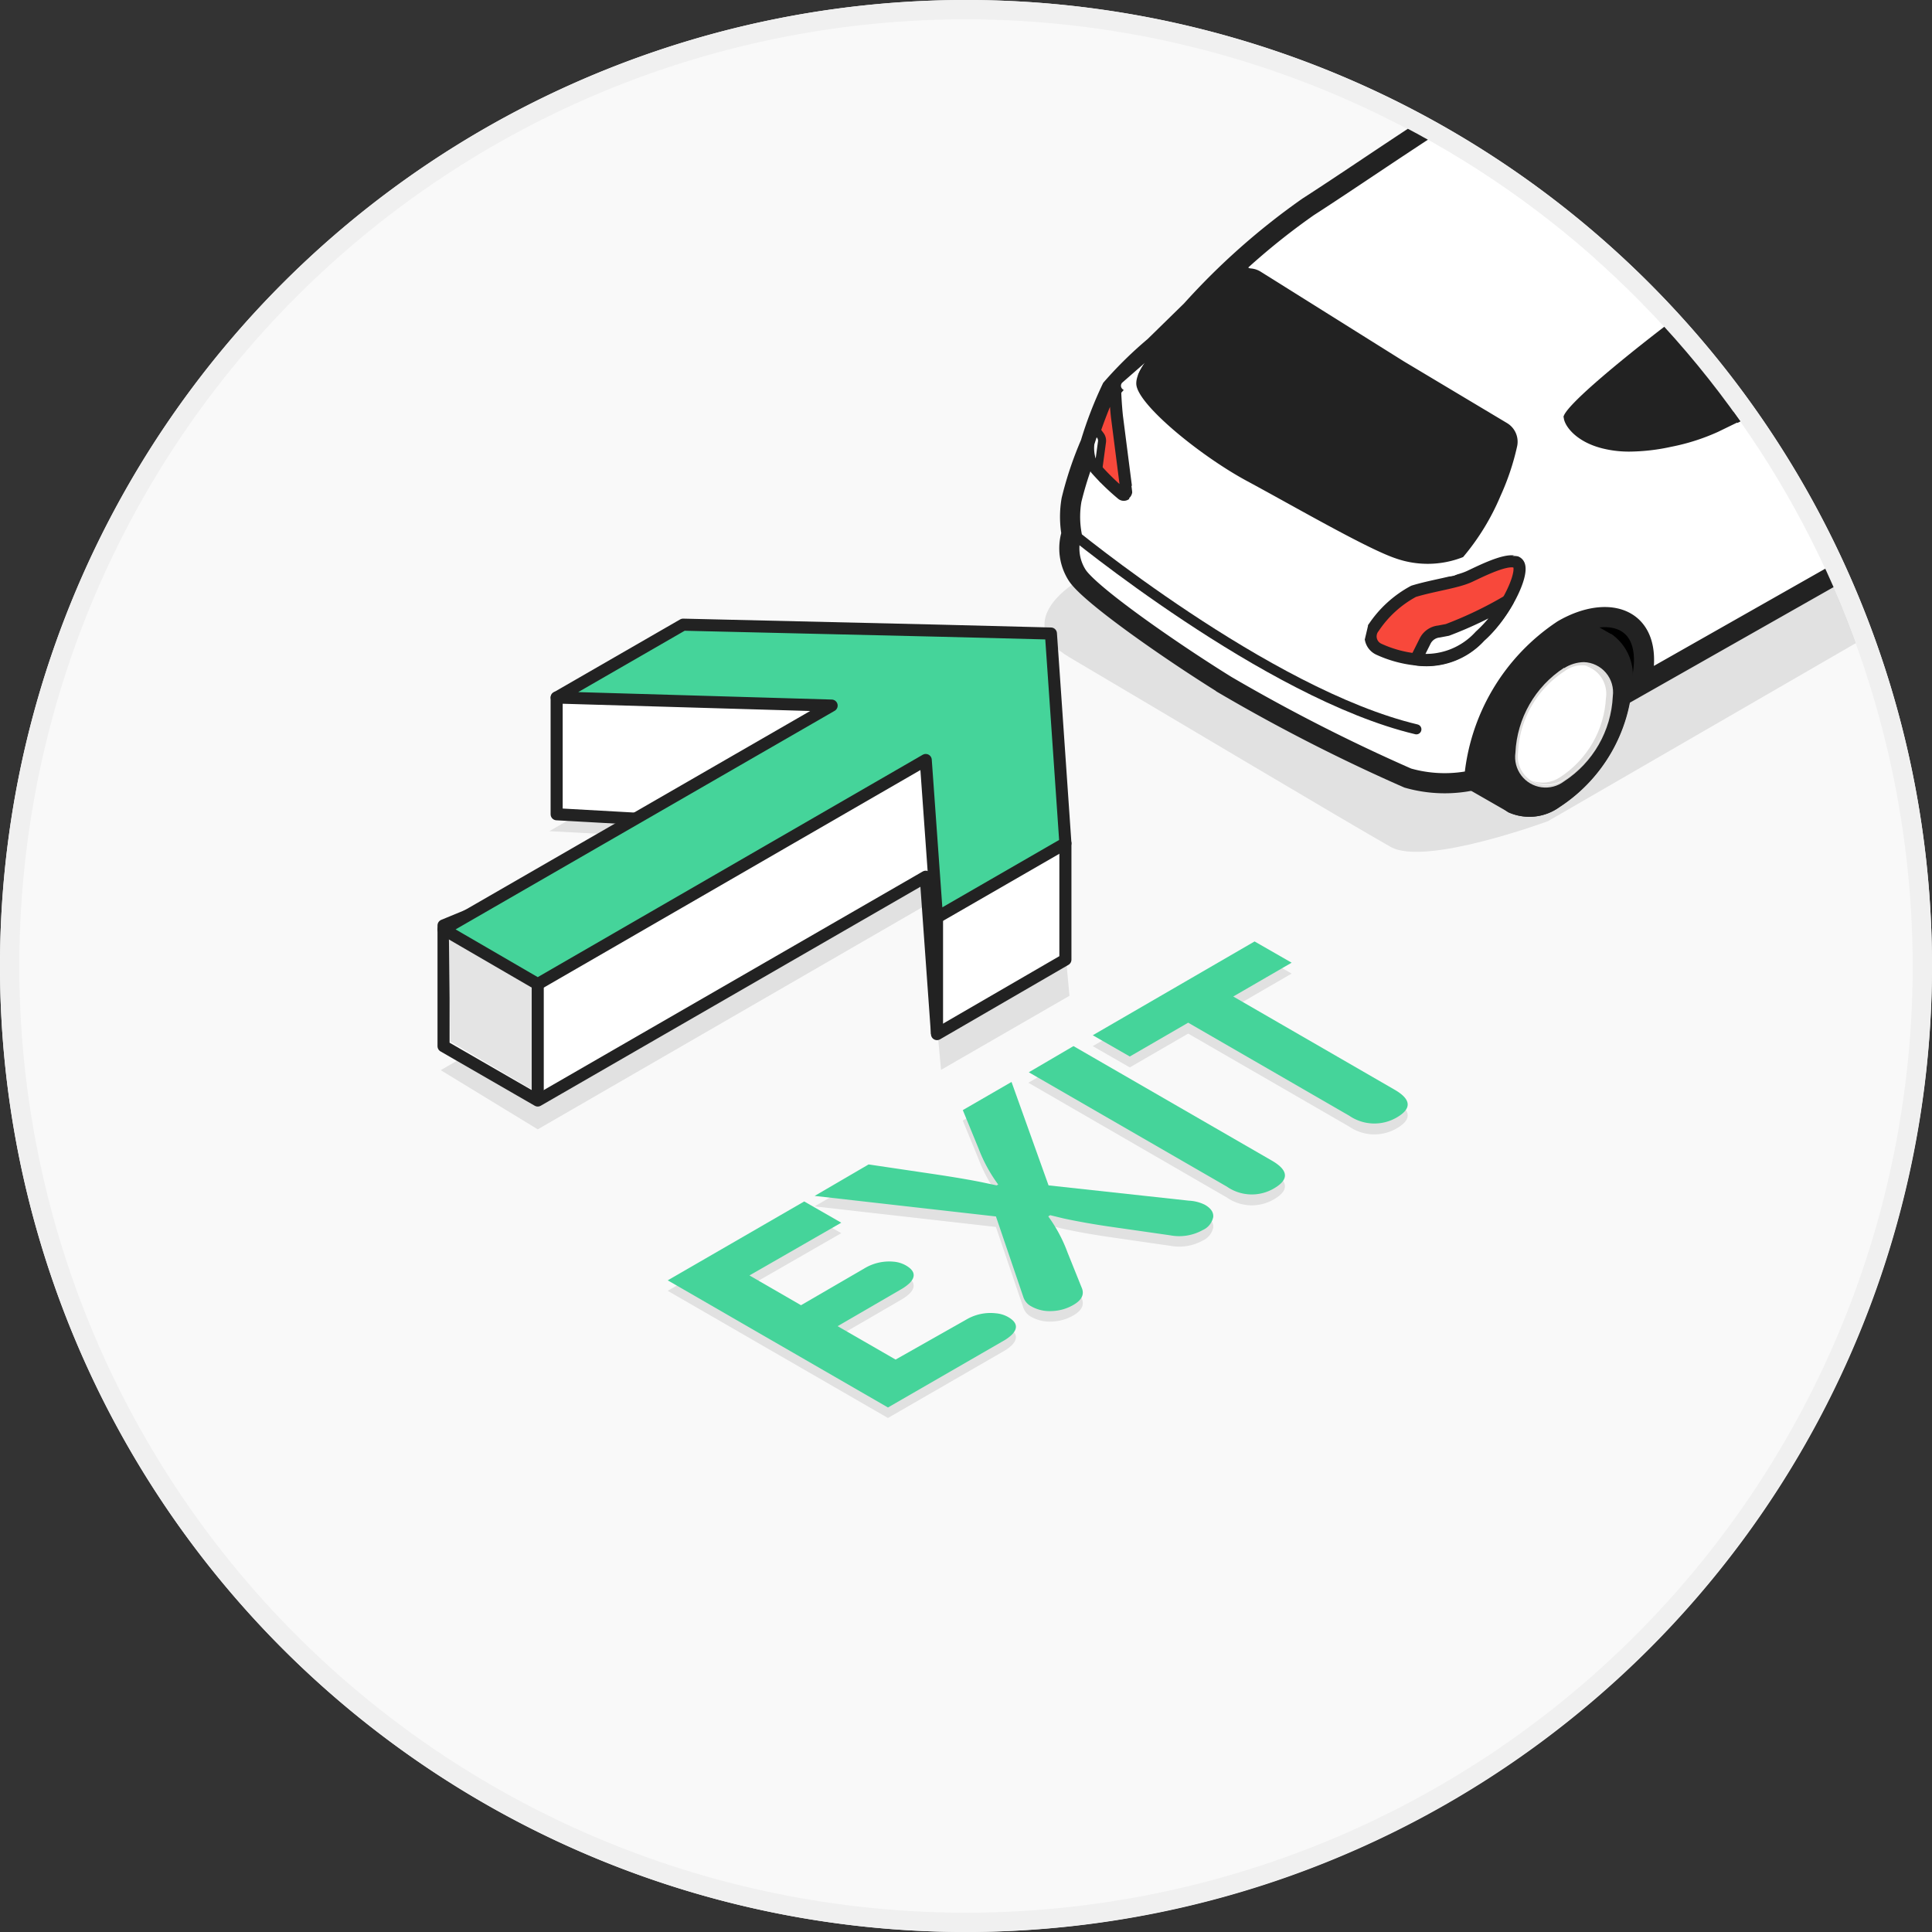 <svg xmlns="http://www.w3.org/2000/svg" xmlns:xlink="http://www.w3.org/1999/xlink" width="100" height="100" viewBox="0 0 100 100">
  <rect x="0" y="0" width="100" height="100" fill="#333333" stroke="none"/>
  <defs>
    <clipPath id="clip-path">
      <rect id="사각형_59828" data-name="사각형 59828" width="100" height="100" transform="translate(138 80)" fill="#d5d5d5"/>
    </clipPath>
    <clipPath id="clip-path-2">
      <rect id="사각형_249630" data-name="사각형 249630" width="100" height="100" fill="none"/>
    </clipPath>
    <clipPath id="clip-path-4">
      <path id="패스_661732" data-name="패스 661732" d="M4.8,53.8a49,49,0,1,0,49-49,49,49,0,0,0-49,49" transform="translate(-4.8 -4.8)" fill="none"/>
    </clipPath>
    <clipPath id="clip-path-5">
      <rect id="사각형_249620" data-name="사각형 249620" width="64.604" height="39.567" fill="none"/>
    </clipPath>
    <clipPath id="clip-path-6">
      <path id="패스_661733" data-name="패스 661733" d="M379.02,164.792a5.562,5.562,0,0,0-2.521,4.4,1.58,1.58,0,0,0,2.521,1.479,5.562,5.562,0,0,0,2.521-4.4,1.563,1.563,0,0,0-1.5-1.771,1.979,1.979,0,0,0-1.021.313" transform="translate(-376.499 -164.5)" fill="none"/>
    </clipPath>
    <linearGradient id="linear-gradient" x1="-8.954" y1="7.851" x2="-8.929" y2="7.851" gradientUnits="objectBoundingBox">
      <stop offset="0" stop-color="#c1c0c0"/>
      <stop offset="1" stop-color="#dedddc"/>
    </linearGradient>
    <clipPath id="clip-path-8">
      <path id="패스_661736" data-name="패스 661736" d="M384.433,166.967a5.229,5.229,0,0,1-2.375,4.125,1.646,1.646,0,0,1-1.458.188,1.61,1.61,0,0,0,1.688-.1,5.292,5.292,0,0,0,2.4-4.187,1.493,1.493,0,0,0-1.375-1.687,1.515,1.515,0,0,1,1.125,1.646" transform="translate(-380.6 -165.3)" fill="none"/>
    </clipPath>
    <linearGradient id="linear-gradient-2" x1="-19.32" y1="10.49" x2="-19.269" y2="10.49" xlink:href="#linear-gradient"/>
    <clipPath id="clip-path-10">
      <rect id="사각형_249623" data-name="사각형 249623" width="3.542" height="1.154" fill="none"/>
    </clipPath>
    <clipPath id="clip-path-11">
      <rect id="사각형_249624" data-name="사각형 249624" width="11.896" height="8.25" fill="none"/>
    </clipPath>
    <clipPath id="clip-path-12">
      <rect id="사각형_249625" data-name="사각형 249625" width="18.458" height="3.408" fill="none"/>
    </clipPath>
    <clipPath id="clip-path-14">
      <rect id="사각형_249626" data-name="사각형 249626" width="38.292" height="24.115" fill="none"/>
    </clipPath>
    <clipPath id="clip-path-15">
      <rect id="사각형_249627" data-name="사각형 249627" width="32.542" height="19.217" fill="none"/>
    </clipPath>
  </defs>
  <g id="마스크_그룹_309" data-name="마스크 그룹 309" transform="translate(-138 -80)" clip-path="url(#clip-path)">
    <g id="null_100x100" transform="translate(188 130)">
      <g id="그룹_330234" data-name="그룹 330234" transform="translate(-50 -50)" style="isolation: isolate">
        <g id="Layer_1" data-name="Layer 1">
          <g id="그룹_330233" data-name="그룹 330233" clip-path="url(#clip-path-2)">
            <g id="그룹_330213" data-name="그룹 330213" clip-path="url(#clip-path-2)">
              <path id="패스_661725" data-name="패스 661725" d="M50,0A50,50,0,1,1,0,50,50.013,50.013,0,0,1,50,0" fill="#f9f9f9"/>
              <path id="패스_661726" data-name="패스 661726" d="M50,100a50,50,0,1,1,50-50,50.066,50.066,0,0,1-50,50M50,1A49,49,0,1,0,99,50,49.053,49.053,0,0,0,50,1" fill="#f0f0f0"/>
            </g>
            <g id="그룹_330216" data-name="그룹 330216" transform="translate(1 1)" clip-path="url(#clip-path-4)">
              <g id="그룹_330215" data-name="그룹 330215" transform="translate(53.063 3.521)" opacity="0.1" style="mix-blend-mode: multiply;isolation: isolate">
                <g id="그룹_330214" data-name="그룹 330214" clip-path="url(#clip-path-5)">
                  <path id="패스_661727" data-name="패스 661727" d="M322.563,32.763C318.959,30.3,302.334,21.7,302.334,21.7L260.959,47.429s-3.167,2-.167,3.771c4.167,2.458,14.375,8.542,16.625,9.813,1.792,1.021,8.146-1.333,8.146-1.333l35.958-20.792s4.979-3.417,1.042-6.1" transform="translate(-259.501 -21.7)"/>
                </g>
              </g>
              <path id="패스_661728" data-name="패스 661728" d="M392.862,152.554l-.708,1.75-.687.333L388.3,150.1l3.167-.4,1.708,1.333Z" transform="translate(-308.404 -119.512)"/>
              <path id="패스_661729" data-name="패스 661729" d="M365.05,150.375l-2.833-1.625a2.6,2.6,0,0,0-2.646.271,8.337,8.337,0,0,0-3.771,6.521,2.573,2.573,0,0,0,1.125,2.437l2.833,1.625a2.652,2.652,0,0,0,2.646-.271,8.337,8.337,0,0,0,3.771-6.521,2.6,2.6,0,0,0-1.1-2.437" transform="translate(-282.675 -118.562)" fill="#222"/>
              <path id="패스_661730" data-name="패스 661730" d="M376.842,158.987a8.337,8.337,0,0,1-3.771,6.521,2.654,2.654,0,0,1-2.646.271,2.614,2.614,0,0,1-1.125-2.437,8.337,8.337,0,0,1,3.771-6.521,2.606,2.606,0,0,1,2.646-.271,2.672,2.672,0,0,1,1.1,2.438" transform="translate(-293.362 -124.737)" fill="#222"/>
              <path id="패스_661731" data-name="패스 661731" d="M378.379,160.606a7.707,7.707,0,0,1-3.479,6.042,2.5,2.5,0,0,1-2.458.25,2.471,2.471,0,0,1-1.042-2.271,7.707,7.707,0,0,1,3.479-6.042,2.12,2.12,0,0,1,3.479,2.021" transform="translate(-295.025 -126.169)" fill="#222"/>
            </g>
            <g id="그룹_330217" data-name="그룹 330217" transform="translate(78.437 34.271)" clip-path="url(#clip-path-6)">
              <rect id="사각형_249621" data-name="사각형 249621" width="8.562" height="8.473" transform="translate(-3.487 3.739) rotate(-46.8)" fill="url(#linear-gradient)"/>
            </g>
            <g id="그룹_330218" data-name="그룹 330218" transform="translate(1 1)" clip-path="url(#clip-path-4)">
              <path id="패스_661734" data-name="패스 661734" d="M381.988,167.091a5.292,5.292,0,0,1-2.4,4.188,1.5,1.5,0,0,1-2.4-1.4,5.292,5.292,0,0,1,2.4-4.187,1.5,1.5,0,0,1,2.4,1.4" transform="translate(-299.613 -131.946)" fill="#fff"/>
            </g>
            <g id="그룹_330219" data-name="그룹 330219" transform="translate(79.292 34.437)" clip-path="url(#clip-path-8)">
              <rect id="사각형_249622" data-name="사각형 249622" width="4.104" height="6.248" transform="translate(0 0.021)" fill="url(#linear-gradient-2)"/>
            </g>
            <g id="그룹_330226" data-name="그룹 330226" transform="translate(1 1)" clip-path="url(#clip-path-4)">
              <path id="패스_661737" data-name="패스 661737" d="M326.686,6.667c-.625-.813-2.937-3.042-2.937-3.042a11.917,11.917,0,0,0-2.625-2.437c-1.667-1.146-7.187-4.375-11.208-5.271a14.729,14.729,0,0,0-3.646-.521,8.313,8.313,0,0,0-3.083.542L298.477-2.25a31.409,31.409,0,0,0-4.583.646,32.587,32.587,0,0,0-6.25,2.5c-2.042,1.021-6.708,4.292-9.625,6.167a35.623,35.623,0,0,0-6.042,5.354l-1.917,1.875a20.137,20.137,0,0,0-2.208,2.167,20.059,20.059,0,0,0-1.1,2.854,18.191,18.191,0,0,0-.979,2.917,5.137,5.137,0,0,0,0,1.75,2.583,2.583,0,0,0,.292,2.146c.646,1,4.792,3.9,7.708,5.708a92.025,92.025,0,0,0,9.4,4.792,6.958,6.958,0,0,0,3.438.1,10.352,10.352,0,0,1,4.6-7.771c2.417-1.4,4.875-.625,4.021,2.854L315.873,20.1c.458-2.833,2.646-7.146,5.063-8.562S326,11.25,324.6,15.084a18.786,18.786,0,0,0,1.833-2.729,2.5,2.5,0,0,0,.167-1.771s.708-3.1.083-3.917" transform="translate(-211.311 2.645)" fill="#fff"/>
              <path id="패스_661738" data-name="패스 661738" d="M326.686,6.667c-.625-.813-2.937-3.042-2.937-3.042a11.917,11.917,0,0,0-2.625-2.437c-1.667-1.146-7.187-4.375-11.208-5.271a14.729,14.729,0,0,0-3.646-.521,8.313,8.313,0,0,0-3.083.542L298.477-2.25a31.409,31.409,0,0,0-4.583.646,32.587,32.587,0,0,0-6.25,2.5c-2.042,1.021-6.708,4.292-9.625,6.167a35.623,35.623,0,0,0-6.042,5.354l-1.917,1.875a20.137,20.137,0,0,0-2.208,2.167,20.059,20.059,0,0,0-1.1,2.854,18.191,18.191,0,0,0-.979,2.917,5.137,5.137,0,0,0,0,1.75,2.583,2.583,0,0,0,.292,2.146c.646,1,4.792,3.9,7.708,5.708a92.025,92.025,0,0,0,9.4,4.792,6.958,6.958,0,0,0,3.438.1,10.352,10.352,0,0,1,4.6-7.771c2.417-1.4,4.875-.625,4.021,2.854L315.873,20.1c.458-2.833,2.646-7.146,5.063-8.562S326,11.25,324.6,15.084a18.786,18.786,0,0,0,1.833-2.729,2.5,2.5,0,0,0,.167-1.771S327.311,7.48,326.686,6.667Z" transform="translate(-211.311 2.645)" fill="none" stroke="#222" stroke-miterlimit="10" stroke-width="1.042"/>
              <path id="패스_661739" data-name="패스 661739" d="M401.833,16.243s3.375-.042,5.521.021,4.833.625,5.521.542,1.479-.333,1.5-.917-1.187-3.937-4.917-6.021a26.242,26.242,0,0,0-9.833-3.521,11.174,11.174,0,0,0-3.792.083s-2.9.313-4.229.625a23.356,23.356,0,0,0-3.1,1.062,66.627,66.627,0,0,1,6.333,2.875,32.214,32.214,0,0,1,7,5.25" transform="translate(-308.563 -5.951)" fill="#222"/>
              <path id="패스_661740" data-name="패스 661740" d="M408.379,10.229a31.3,31.3,0,0,0-9.75-2.729l-.458.083h-.021c-.021,0-2.917.312-4.208.625a14.521,14.521,0,0,0-2.542.937c.938.375,3.521,1.458,5.833,2.688a31.192,31.192,0,0,1,7,5.25h2.375l3.083.042c1.125.042,2.417.208,3.458.354a15.438,15.438,0,0,0,1.875.208h.167a2.088,2.088,0,0,0,1.229-.479c-.458-1.083-2.271-4.479-8.021-6.938" transform="translate(-310.858 -6.938)" fill="#222"/>
              <g id="그룹_330221" data-name="그룹 330221" transform="translate(81.146 2.25)" opacity="0.7">
                <g id="그룹_330220" data-name="그룹 330220" clip-path="url(#clip-path-10)">
                  <path id="패스_661741" data-name="패스 661741" d="M397.758,15.6c-.479,0-2.583.146-3.458.208l2.167.938c.729-.5,1.667-1.146,1.271-1.146" transform="translate(-394.3 -15.6)" fill="#222"/>
                </g>
              </g>
              <path id="패스_661742" data-name="패스 661742" d="M388.421,80.484c0,.4.583,1.271,2,1.625a5.625,5.625,0,0,0,1.4.167,10.438,10.438,0,0,0,2.167-.25,10.915,10.915,0,0,0,2.417-.771l1.5-.729a.563.563,0,0,0,.292-.667,42.448,42.448,0,0,0-1.437-4.6c-.292-.687-.708-1.1-1.375-.687a6.769,6.769,0,0,0-.812.521c-2.792,2.1-6.167,4.854-6.167,5.417" transform="translate(-308.483 -59.901)" fill="#222"/>
              <g id="그룹_330223" data-name="그룹 330223" transform="translate(58 12.813)" opacity="0.2">
                <g id="그룹_330222" data-name="그룹 330222" clip-path="url(#clip-path-11)">
                  <path id="패스_661743" data-name="패스 661743" d="M288.742,66.3l-3.5,3.313-.1.1c-1.625,1.458-1.937,2.229-1.937,2.625s.75,1.292,1.792,2.188a26.054,26.054,0,0,1,10.1-4.271Z" transform="translate(-283.2 -66.3)" fill="#222"/>
                </g>
              </g>
              <g id="그룹_330225" data-name="그룹 330225" transform="translate(80.521 0.562)" opacity="0.2">
                <g id="그룹_330224" data-name="그룹 330224" clip-path="url(#clip-path-12)">
                  <path id="패스_661744" data-name="패스 661744" d="M409.837,10.9c-.458-.229-.937-.458-1.458-.687a31.692,31.692,0,0,0-9.75-2.708l-.458.083h-.021c-.021,0-2.917.312-4.208.625a14.521,14.521,0,0,0-2.542.937c.583.229,1.854.771,3.292,1.438,2.542-.417,7.458-.792,15.167.333" transform="translate(-391.379 -7.5)" fill="#222"/>
                </g>
              </g>
              <path id="패스_661745" data-name="패스 661745" d="M340.954,144a.729.729,0,0,1-.271-1.125A5.765,5.765,0,0,1,342.746,141c1.021-.312,2.229-.458,2.9-.771s2.375-1.187,2.563-.562-.833,2.625-2.021,3.667a3.749,3.749,0,0,1-3.354,1.188,6.146,6.146,0,0,1-1.875-.542" transform="translate(-270.579 -111.394)" fill="#f8483b"/>
              <path id="패스_661746" data-name="패스 661746" d="M340.954,144a.729.729,0,0,1-.271-1.125A5.765,5.765,0,0,1,342.746,141c1.021-.312,2.229-.458,2.9-.771s2.375-1.187,2.563-.562-.833,2.625-2.021,3.667a3.749,3.749,0,0,1-3.354,1.188A6.146,6.146,0,0,1,340.954,144Z" transform="translate(-270.579 -111.394)" fill="none" stroke="#222" stroke-linejoin="round" stroke-width="0.625"/>
              <path id="패스_661747" data-name="패스 661747" d="M353.425,150.8l-.437.083a.9.9,0,0,0-.708.479l-.479.958a3.782,3.782,0,0,0,3.312-1.208,7.271,7.271,0,0,0,1.438-1.812,22.8,22.8,0,0,1-3.1,1.458" transform="translate(-279.508 -119.196)" fill="#fff"/>
              <path id="패스_661748" data-name="패스 661748" d="M353.425,150.8l-.437.083a.9.9,0,0,0-.708.479l-.479.958a3.782,3.782,0,0,0,3.312-1.208,7.271,7.271,0,0,0,1.438-1.812A20.206,20.206,0,0,1,353.425,150.8Z" transform="translate(-279.508 -119.196)" fill="none" stroke="#222" stroke-linejoin="round" stroke-width="0.625"/>
              <path id="패스_661749" data-name="패스 661749" d="M270.821,98.483a2.029,2.029,0,0,0,.292,1.313,12.062,12.062,0,0,0,1.354,1.313.146.146,0,0,0,.229-.125l-.5-3.9c-.062-.583-.1-1.292-.1-1.687l-.187.229a18.067,18.067,0,0,0-1.1,2.854" transform="translate(-215.383 -76.525)" fill="#f8483b"/>
              <path id="패스_661750" data-name="패스 661750" d="M270.871,98.483a2.029,2.029,0,0,0,.292,1.313,12.062,12.062,0,0,0,1.354,1.313.146.146,0,0,0,.229-.125l-.5-3.9c-.062-.583-.1-1.292-.1-1.687l-.187.229A24.988,24.988,0,0,0,270.871,98.483Z" transform="translate(-215.433 -76.525)" fill="none" stroke="#222" stroke-linejoin="round" stroke-width="0.625"/>
              <path id="패스_661751" data-name="패스 661751" d="M271.121,106.5l-.25.771a2.029,2.029,0,0,0,.292,1.313l.1.146.208-1.542a.458.458,0,0,0-.083-.333l-.25-.354" transform="translate(-215.433 -85.313)" fill="#fff"/>
              <path id="패스_661752" data-name="패스 661752" d="M271.121,106.5l-.25.771a2.029,2.029,0,0,0,.292,1.313l.1.146.208-1.542a.458.458,0,0,0-.083-.333Z" transform="translate(-215.433 -85.313)" fill="none" stroke="#222" stroke-miterlimit="10" stroke-width="0.417"/>
              <path id="패스_661753" data-name="패스 661753" d="M265.6,131.8s10.25,8.458,17.979,10.292" transform="translate(-211.267 -105.342)" fill="none" stroke="#222" stroke-linecap="round" stroke-miterlimit="10" stroke-width="0.521"/>
              <path id="패스_661754" data-name="패스 661754" d="M279.751,90.1s-.542.729-.437,1.1-.1.917,3.938,3.938l-4.667-3.667a.229.229,0,0,1-.021-.333Z" transform="translate(-221.481 -72.329)" fill="#fff"/>
              <path id="패스_661755" data-name="패스 661755" d="M292.875,127.85s-7.625-2.646-12.25-7.25l.042.354a.5.5,0,0,1-.167.313s2.646,3.479,12.208,7.292" transform="translate(-223.063 -96.475)" fill="#fff"/>
              <path id="패스_661756" data-name="패스 661756" d="M348.346,129.1a9.437,9.437,0,0,1-1.646,2.833c-.729.521-4-1.167-4-1.167a5.208,5.208,0,0,0,3.354.521l.313-.042c.292-.042,1.063-.25,1.979-2.125" transform="translate(-272.304 -103.204)" fill="#fff"/>
              <path id="패스_661757" data-name="패스 661757" d="M383.112,120.151c-.979.521-5.021,2.646-7.312,3.729,0,0,3.688.375,7.375-3.667a.044.044,0,0,0-.062-.062" transform="translate(-298.508 -96.109)" fill="#fff"/>
              <path id="패스_661758" data-name="패스 661758" d="M449.854,100.061l2.917-1.688a.875.875,0,0,0,.354-.687c0-.271-.167-.4-.354-.271L449.854,99.1a.875.875,0,0,0-.354.688c0,.271.167.4.354.271" transform="translate(-356.854 -78.082)" fill="#fff"/>
              <path id="패스_661759" data-name="패스 661759" d="M449.847,100.061l2.917-1.688a.875.875,0,0,0,.354-.687c0-.271-.167-.4-.354-.271L449.847,99.1a.875.875,0,0,0-.354.688C449.472,100.061,449.639,100.186,449.847,100.061Z" transform="translate(-356.847 -78.082)" fill="none" stroke="#222" stroke-miterlimit="10" stroke-width="0.625"/>
              <path id="패스_661760" data-name="패스 661760" d="M449.854,97.761l2.917-1.687a.875.875,0,0,0,.354-.687c0-.271-.167-.4-.354-.271L449.854,96.8a.875.875,0,0,0-.354.688c0,.271.167.4.354.271" transform="translate(-356.854 -76.261)" fill="#fff"/>
              <path id="패스_661761" data-name="패스 661761" d="M449.847,97.761l2.917-1.687a.875.875,0,0,0,.354-.687c0-.271-.167-.4-.354-.271L449.847,96.8a.875.875,0,0,0-.354.688C449.472,97.761,449.639,97.886,449.847,97.761Z" transform="translate(-356.847 -76.261)" fill="none" stroke="#222" stroke-miterlimit="10" stroke-width="0.625"/>
              <path id="패스_661762" data-name="패스 661762" d="M438.535,62.152a15.924,15.924,0,0,1,6.146.583,1.958,1.958,0,0,1,.542.292c.313.25.646.667-.083,1l-10.625,5.688a.979.979,0,0,1-1.333-.562L431.7,64.923a.938.938,0,0,1,.563-1.188l2.021-.771a12.4,12.4,0,0,1,4.25-.812" transform="translate(-342.723 -50.173)" fill="#222"/>
              <path id="패스_661763" data-name="패스 661763" d="M424.071,69.9a30,30,0,0,0-2.771,1.187l2.146,6.146,3.333-1.6Z" transform="translate(-334.529 -56.338)" fill="#222"/>
              <path id="패스_661764" data-name="패스 661764" d="M373.55,97.033l-1.312,2.708L371.3,95.7Z" transform="translate(-294.946 -76.762)" fill="#fff"/>
              <path id="패스_661765" data-name="패스 661765" d="M298.117,81.429a5.354,5.354,0,0,1-1.708-.271,51.771,51.771,0,0,1-5.5-2.812l-2.167-1.187c-2.6-1.4-5.6-4-5.646-4.9-.021-.4.313-1.167,1.938-2.625l.1-.1,3.5-3.333,8.042,5.042,5.625,3.375a.479.479,0,0,1,.229.521,13.206,13.206,0,0,1-.917,2.854,14.438,14.438,0,0,1-1.875,3.1,2.831,2.831,0,0,1-1.646.313" transform="translate(-225.117 -53.408)" fill="#222"/>
              <path id="패스_661766" data-name="패스 661766" d="M301.485,74.689a1.125,1.125,0,0,1,.521,1.229,12.916,12.916,0,0,1-.854,2.542,12.269,12.269,0,0,1-1.937,3.167,4.987,4.987,0,0,1-3.5.063c-1.479-.5-5.25-2.687-7.687-4s-5.687-3.979-5.729-5.021,1.938-2.708,2.083-2.854L287.36,67a1.125,1.125,0,0,1,1.375-.146l7.417,4.646Z" transform="translate(-224.485 -53.793)" fill="#222"/>
            </g>
            <g id="그룹_330231" data-name="그룹 330231" clip-path="url(#clip-path-2)">
              <g id="그룹_330228" data-name="그룹 330228" transform="translate(34.562 49.292)" opacity="0.1" style="mix-blend-mode: multiply;isolation: isolate">
                <g id="그룹_330227" data-name="그룹 330227" clip-path="url(#clip-path-14)">
                  <path id="패스_661768" data-name="패스 661768" d="M165.9,305.183l7.063-4.083,1.917,1.1-4.75,2.729,2.667,1.542,3.271-1.9a2.479,2.479,0,0,1,1.521-.354,1.542,1.542,0,0,1,.625.188q.708.4.208.917a2.291,2.291,0,0,1-.458.333l-3.271,1.9,3,1.729,3.646-2.062a2.458,2.458,0,0,1,1.542-.333,1.542,1.542,0,0,1,.625.188q.708.4.208.917a2.167,2.167,0,0,1-.458.333l-5.958,3.438Z" transform="translate(-165.9 -287.663)"/>
                  <path id="패스_661769" data-name="패스 661769" d="M205.192,275.671l3.375.5q1.667.25,2.563.438l.688.146.083-.042a7.833,7.833,0,0,1-1.021-1.875l-.812-1.979,2.521-1.458,1.917,5.354,7.271.792a2.083,2.083,0,0,1,.813.208q.479.271.438.646a.941.941,0,0,1-.542.667,2.5,2.5,0,0,1-1.687.271l-3.042-.438q-1.312-.187-2.479-.437l-.687-.167-.1.063a7.687,7.687,0,0,1,1,1.875l.729,1.813q.229.521-.437.9a2.354,2.354,0,0,1-1.1.313,1.937,1.937,0,0,1-1.083-.25.833.833,0,0,1-.4-.479l-1.417-4.167L202.4,277.3Z" transform="translate(-194.796 -264.15)"/>
                  <path id="패스_661770" data-name="패스 661770" d="M257.833,262.5l10.25,5.938q1.313.75.146,1.438a2.261,2.261,0,0,1-2.458-.083L255.5,263.854Z" transform="translate(-236.833 -257.104)"/>
                  <path id="패스_661771" data-name="패스 661771" d="M279.875,236.6l1.917,1.1-3.021,1.75,8.333,4.813q1.313.75.146,1.438a2.3,2.3,0,0,1-2.479-.083l-8.333-4.812-3.021,1.75-1.917-1.1Z" transform="translate(-249.5 -236.6)"/>
                </g>
              </g>
              <g id="그룹_330230" data-name="그룹 330230" transform="translate(22.813 39.229)" opacity="0.1" style="mix-blend-mode: multiply;isolation: isolate">
                <g id="그룹_330229" data-name="그룹 330229" clip-path="url(#clip-path-15)">
                  <path id="패스_661772" data-name="패스 661772" d="M141,189.258l-5.812-.292-13.521-.667-6.542,3.792,14.458.771-20.083,11.6,5.021,3.063,20.083-11.6.792,8.521,6.646-3.833-.729-7.9Z" transform="translate(-109.5 -188.3)"/>
                </g>
              </g>
            </g>
            <path id="패스_661773" data-name="패스 661773" d="M142.387,177.6v6.021l-6.646,3.854-.583-8.146-20.083,11.583L110.2,188.1v-6.25l13-5.354-7.146-.4v-6.042l15.708-.854,4.146,3.438,5.729.125.229,3.313Z" transform="translate(-87.242 -133.95)" fill="#fff"/>
            <path id="패스_661774" data-name="패스 661774" d="M142.387,177.6v6.021l-6.646,3.854-.583-8.146-20.083,11.583L110.2,188.1v-6.25l13-5.354-7.146-.4v-6.042l15.708-.854,4.146,3.438,5.729.125.229,3.313Z" transform="translate(-87.242 -133.95)" fill="none" stroke="#222" stroke-linejoin="round" stroke-width="0.625"/>
            <path id="패스_661775" data-name="패스 661775" d="M116.083,239.358l.042-7.4L111.5,230.9l.083,5.813Z" transform="translate(-88.271 -182.796)" fill="#e4e4e4"/>
            <path id="패스_661776" data-name="패스 661776" d="M141.637,155.658l-5.729-.146L122.6,155.2l-6.542,3.771,14.229.417L110.2,170.971l4.875,2.833,20.083-11.6.583,8.146,6.646-3.833-.521-7.562Z" transform="translate(-87.242 -122.867)" fill="#45d49a"/>
            <path id="패스_661777" data-name="패스 661777" d="M141.637,155.658l-5.729-.146L122.6,155.2l-6.542,3.771,14.229.417L110.2,170.971l4.875,2.833,20.083-11.6.583,8.146,6.646-3.833-.521-7.562Z" transform="translate(-87.242 -122.867)" fill="none" stroke="#222" stroke-linejoin="round" stroke-width="0.625"/>
            <g id="그룹_330232" data-name="그룹 330232" clip-path="url(#clip-path-2)">
              <path id="패스_661778" data-name="패스 661778" d="M165.9,302.583l7.063-4.083,1.917,1.1-4.75,2.729,2.667,1.542,3.271-1.9a2.479,2.479,0,0,1,1.521-.354,1.542,1.542,0,0,1,.625.188q.708.4.208.917a2.293,2.293,0,0,1-.458.333l-3.271,1.9,3,1.729,3.646-2.062a2.458,2.458,0,0,1,1.542-.333,1.541,1.541,0,0,1,.625.187q.708.4.208.917a2.166,2.166,0,0,1-.458.333l-5.958,3.438Z" transform="translate(-131.337 -236.313)" fill="#45d49a"/>
              <path id="패스_661779" data-name="패스 661779" d="M205.192,273.071l3.375.5q1.667.25,2.563.438l.688.146.083-.042a7.834,7.834,0,0,1-1.021-1.875l-.812-1.979,2.521-1.458,1.917,5.354,7.271.792a2.084,2.084,0,0,1,.813.208q.479.271.438.646a.941.941,0,0,1-.542.667,2.5,2.5,0,0,1-1.687.271l-3.042-.437q-1.312-.187-2.479-.437l-.687-.167-.1.062a7.666,7.666,0,0,1,1,1.875l.729,1.812q.229.521-.437.9a2.355,2.355,0,0,1-1.1.313,1.937,1.937,0,0,1-1.083-.25.833.833,0,0,1-.4-.479l-1.417-4.167L202.4,274.7Z" transform="translate(-160.233 -212.8)" fill="#45d49a"/>
              <path id="패스_661780" data-name="패스 661780" d="M257.913,259.9l10.25,5.917q1.313.75.146,1.438a2.261,2.261,0,0,1-2.458-.083l-10.25-5.917Z" transform="translate(-202.35 -205.754)" fill="#45d49a"/>
              <path id="패스_661781" data-name="패스 661781" d="M279.875,233.9l1.917,1.1-3.021,1.75,8.333,4.813q1.313.75.146,1.438a2.3,2.3,0,0,1-2.479-.083l-8.333-4.813-3.021,1.75-1.917-1.1Z" transform="translate(-214.938 -185.171)" fill="#45d49a"/>
              <line id="선_89706" data-name="선 89706" y1="6.021" transform="translate(27.833 50.938)" fill="#fff"/>
              <line id="선_89707" data-name="선 89707" y1="6.021" transform="translate(27.833 50.938)" fill="none" stroke="#222" stroke-linejoin="round" stroke-width="0.625"/>
              <line id="선_89708" data-name="선 89708" y2="6.042" transform="translate(48.5 47.479)" fill="#fff"/>
              <line id="선_89709" data-name="선 89709" y2="6.042" transform="translate(48.5 47.479)" fill="none" stroke="#222" stroke-linejoin="round" stroke-width="0.625"/>
            </g>
          </g>
        </g>
      </g>
    </g>
  </g>
</svg>

